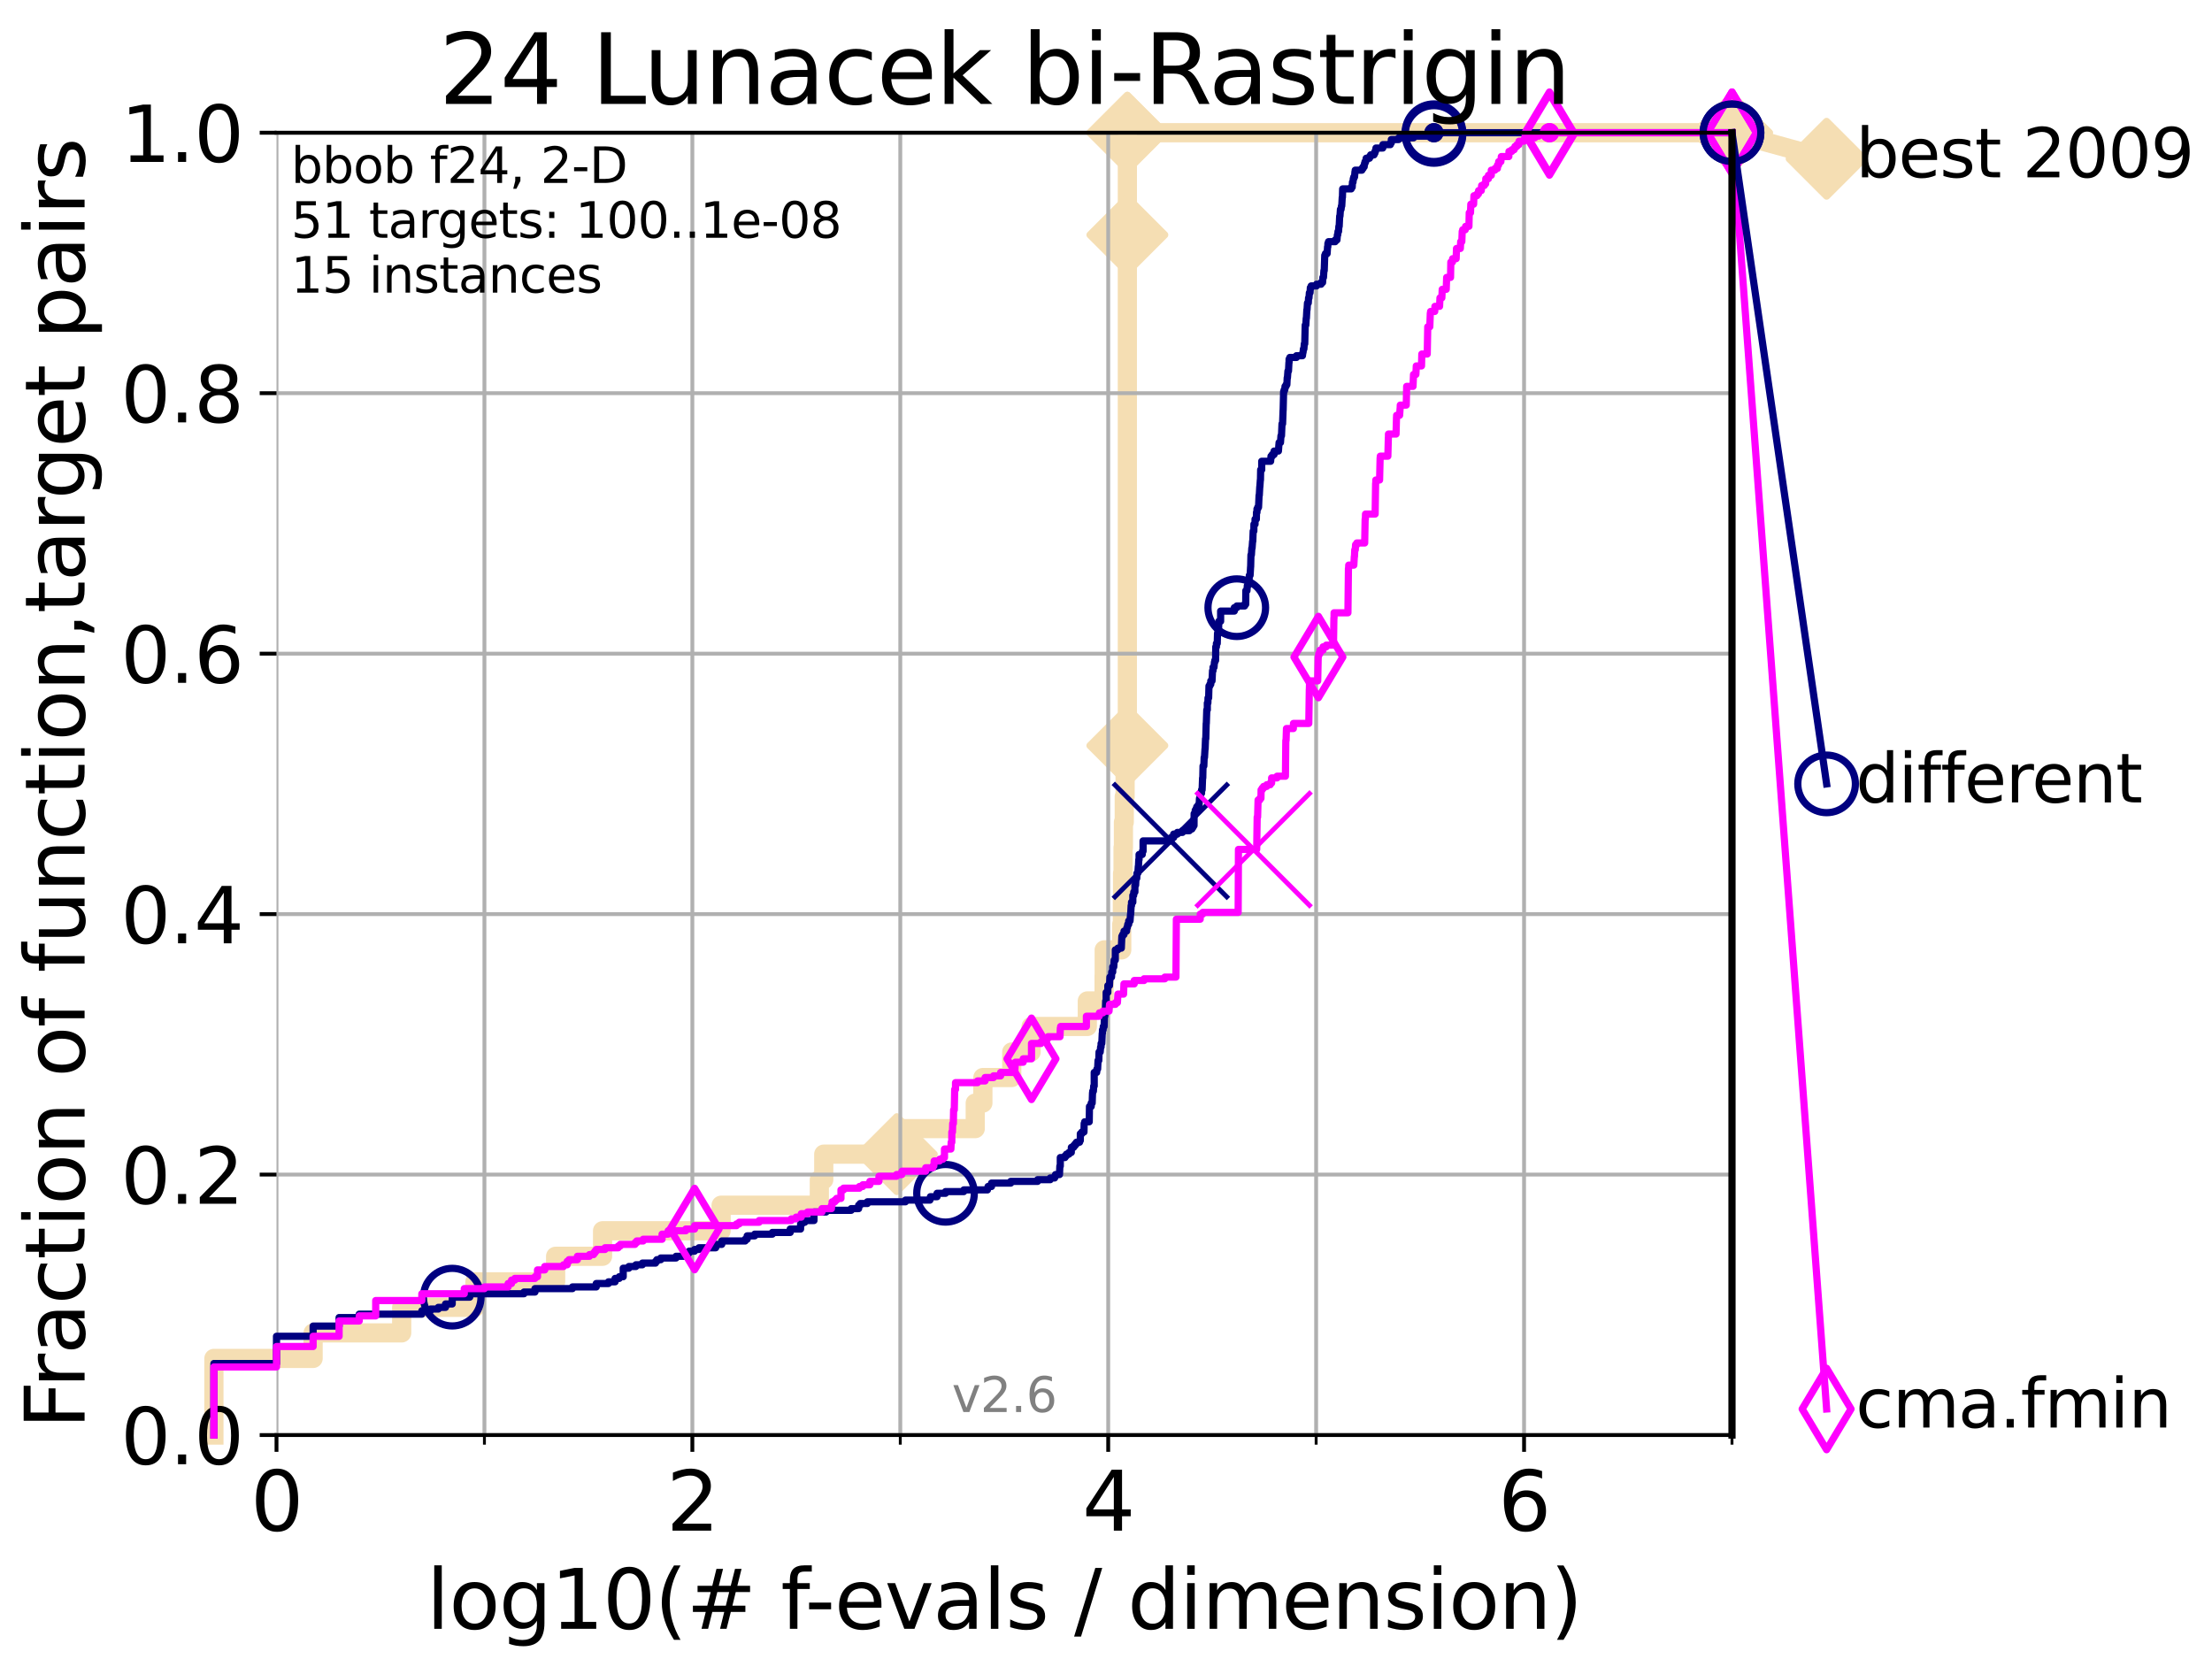 <?xml version="1.0" encoding="utf-8" standalone="no"?>
<!DOCTYPE svg PUBLIC "-//W3C//DTD SVG 1.1//EN"
  "http://www.w3.org/Graphics/SVG/1.1/DTD/svg11.dtd">
<svg height="345.6pt" version="1.1" viewBox="0 0 460.8 345.6" width="460.8pt" xmlns="http://www.w3.org/2000/svg" xmlns:xlink="http://www.w3.org/1999/xlink">
 <defs>
  <style type="text/css">*{stroke-linecap:butt;stroke-linejoin:round;}</style>
 </defs>
 <g id="figure_1">
  <g id="patch_1">
   <path d="M 0 345.6 
L 460.8 345.6 
L 460.8 0 
L 0 0 
z
" style="fill:#ffffff;"/>
  </g>
  <g id="axes_1">
   <g id="patch_2">
    <path d="M 57.6 298.944 
L 360.806 298.944 
L 360.806 27.648 
L 57.6 27.648 
z
" style="fill:#ffffff;"/>
   </g>
   <g id="line2d_1">
    <path d="M 44.561 298.944 
L 44.561 282.985 
L 65.227 282.985 
L 65.227 277.666 
L 83.678 277.666 
L 83.678 272.346 
L 98.933 272.346 
L 98.933 267.027 
L 115.747 267.027 
L 115.747 261.707 
L 125.527 261.707 
L 125.527 256.388 
L 150.221 256.388 
L 150.221 251.068 
L 170.681 251.068 
L 170.681 245.749 
L 171.603 245.749 
L 171.603 240.429 
L 186.817 240.429 
L 186.817 235.11 
L 203.161 235.11 
L 203.161 229.79 
L 204.752 229.79 
L 204.752 224.471 
L 210.765 224.471 
L 210.765 219.151 
L 214.798 219.151 
L 214.798 213.832 
L 226.51 213.832 
L 226.51 208.512 
L 230.006 208.512 
L 230.006 203.192 
L 230.025 203.192 
L 230.025 197.873 
L 233.678 197.873 
L 233.678 192.553 
L 233.813 192.553 
L 233.813 187.234 
L 233.853 187.234 
L 233.853 181.914 
L 233.95 181.914 
L 233.95 176.595 
L 234.032 176.595 
L 234.032 171.275 
L 234.203 171.275 
L 234.203 165.956 
L 234.379 165.956 
L 234.379 160.636 
L 234.433 160.636 
L 234.433 155.317 
L 234.845 155.317 
L 234.845 144.678 
L 234.846 144.678 
L 234.846 139.358 
L 234.847 139.358 
L 234.847 128.719 
L 234.847 128.719 
L 234.847 54.246 
L 234.848 54.246 
L 234.848 48.926 
L 234.849 48.926 
L 234.849 27.648 
L 360.806 27.648 
" style="fill:none;stroke:#f5deb3;stroke-linecap:square;stroke-width:4;"/>
   </g>
   <g id="line2d_2">
    <defs>
     <path d="M -0 7.778 
L 7.778 0 
L 0 -7.778 
L -7.778 -0 
z
" id="m5a12df2982" style="stroke:#f5deb3;stroke-linejoin:miter;stroke-width:1.5;"/>
    </defs>
    <g>
     <use style="fill:#f5deb3;stroke:#f5deb3;stroke-linejoin:miter;stroke-width:1.5;" x="186.817" xlink:href="#m5a12df2982" y="240.429"/>
     <use style="fill:#f5deb3;stroke:#f5deb3;stroke-linejoin:miter;stroke-width:1.5;" x="234.845" xlink:href="#m5a12df2982" y="155.317"/>
     <use style="fill:#f5deb3;stroke:#f5deb3;stroke-linejoin:miter;stroke-width:1.5;" x="234.848" xlink:href="#m5a12df2982" y="48.926"/>
     <use style="fill:#f5deb3;stroke:#f5deb3;stroke-linejoin:miter;stroke-width:1.5;" x="234.849" xlink:href="#m5a12df2982" y="27.648"/>
     <use style="fill:#f5deb3;stroke:#f5deb3;stroke-linejoin:miter;stroke-width:1.5;" x="234.849" xlink:href="#m5a12df2982" y="27.648"/>
     <use style="fill:#f5deb3;stroke:#f5deb3;stroke-linejoin:miter;stroke-width:1.5;" x="360.806" xlink:href="#m5a12df2982" y="27.648"/>
    </g>
   </g>
   <g id="line2d_3">
    <path style="fill:none;stroke:#f5deb3;stroke-linecap:square;stroke-width:4;"/>
    <g/>
   </g>
   <g id="line2d_4">
    <path d="M 360.806 27.648 
L 380.515 33.074 
" style="fill:none;stroke:#f5deb3;stroke-linecap:square;stroke-width:4;"/>
    <g>
     <use style="fill:#f5deb3;stroke:#f5deb3;stroke-linejoin:miter;stroke-width:1.5;" x="360.806" xlink:href="#m5a12df2982" y="27.648"/>
     <use style="fill:#f5deb3;stroke:#f5deb3;stroke-linejoin:miter;stroke-width:1.5;" x="380.515" xlink:href="#m5a12df2982" y="33.074"/>
    </g>
   </g>
   <g id="matplotlib.axis_1">
    <g id="xtick_1">
     <g id="line2d_5">
      <path clip-path="url(#pc65edb8552)" d="M 57.6 298.944 
L 57.6 27.648 
" style="fill:none;stroke:#b0b0b0;stroke-linecap:square;stroke-width:0.8;"/>
     </g>
     <g id="line2d_6">
      <defs>
       <path d="M 0 0 
L 0 3.5 
" id="m434af746b1" style="stroke:#000000;stroke-width:0.8;"/>
      </defs>
      <g>
       <use style="stroke:#000000;stroke-width:0.8;" x="57.6" xlink:href="#m434af746b1" y="298.944"/>
      </g>
     </g>
     <g id="text_1">
      <!-- 0 -->
      <g transform="translate(52.192 318.861)scale(0.17 -0.17)">
       <defs>
        <path d="M 2034 4250 
Q 1547 4250 1301 3770 
Q 1056 3291 1056 2328 
Q 1056 1369 1301 889 
Q 1547 409 2034 409 
Q 2525 409 2770 889 
Q 3016 1369 3016 2328 
Q 3016 3291 2770 3770 
Q 2525 4250 2034 4250 
z
M 2034 4750 
Q 2819 4750 3233 4129 
Q 3647 3509 3647 2328 
Q 3647 1150 3233 529 
Q 2819 -91 2034 -91 
Q 1250 -91 836 529 
Q 422 1150 422 2328 
Q 422 3509 836 4129 
Q 1250 4750 2034 4750 
z
" id="DejaVuSans-30" transform="scale(0.016)"/>
       </defs>
       <use xlink:href="#DejaVuSans-30"/>
      </g>
     </g>
    </g>
    <g id="xtick_2">
     <g id="line2d_7">
      <path clip-path="url(#pc65edb8552)" d="M 144.23 298.944 
L 144.23 27.648 
" style="fill:none;stroke:#b0b0b0;stroke-linecap:square;stroke-width:0.8;"/>
     </g>
     <g id="line2d_8">
      <g>
       <use style="stroke:#000000;stroke-width:0.8;" x="144.23" xlink:href="#m434af746b1" y="298.944"/>
      </g>
     </g>
     <g id="text_2">
      <!-- 2 -->
      <g transform="translate(138.822 318.861)scale(0.17 -0.17)">
       <defs>
        <path d="M 1228 531 
L 3431 531 
L 3431 0 
L 469 0 
L 469 531 
Q 828 903 1448 1529 
Q 2069 2156 2228 2338 
Q 2531 2678 2651 2914 
Q 2772 3150 2772 3378 
Q 2772 3750 2511 3984 
Q 2250 4219 1831 4219 
Q 1534 4219 1204 4116 
Q 875 4013 500 3803 
L 500 4441 
Q 881 4594 1212 4672 
Q 1544 4750 1819 4750 
Q 2544 4750 2975 4387 
Q 3406 4025 3406 3419 
Q 3406 3131 3298 2873 
Q 3191 2616 2906 2266 
Q 2828 2175 2409 1742 
Q 1991 1309 1228 531 
z
" id="DejaVuSans-32" transform="scale(0.016)"/>
       </defs>
       <use xlink:href="#DejaVuSans-32"/>
      </g>
     </g>
    </g>
    <g id="xtick_3">
     <g id="line2d_9">
      <path clip-path="url(#pc65edb8552)" d="M 230.861 298.944 
L 230.861 27.648 
" style="fill:none;stroke:#b0b0b0;stroke-linecap:square;stroke-width:0.8;"/>
     </g>
     <g id="line2d_10">
      <g>
       <use style="stroke:#000000;stroke-width:0.8;" x="230.861" xlink:href="#m434af746b1" y="298.944"/>
      </g>
     </g>
     <g id="text_3">
      <!-- 4 -->
      <g transform="translate(225.453 318.861)scale(0.17 -0.17)">
       <defs>
        <path d="M 2419 4116 
L 825 1625 
L 2419 1625 
L 2419 4116 
z
M 2253 4666 
L 3047 4666 
L 3047 1625 
L 3713 1625 
L 3713 1100 
L 3047 1100 
L 3047 0 
L 2419 0 
L 2419 1100 
L 313 1100 
L 313 1709 
L 2253 4666 
z
" id="DejaVuSans-34" transform="scale(0.016)"/>
       </defs>
       <use xlink:href="#DejaVuSans-34"/>
      </g>
     </g>
    </g>
    <g id="xtick_4">
     <g id="line2d_11">
      <path clip-path="url(#pc65edb8552)" d="M 317.491 298.944 
L 317.491 27.648 
" style="fill:none;stroke:#b0b0b0;stroke-linecap:square;stroke-width:0.8;"/>
     </g>
     <g id="line2d_12">
      <g>
       <use style="stroke:#000000;stroke-width:0.8;" x="317.491" xlink:href="#m434af746b1" y="298.944"/>
      </g>
     </g>
     <g id="text_4">
      <!-- 6 -->
      <g transform="translate(312.083 318.861)scale(0.17 -0.17)">
       <defs>
        <path d="M 2113 2584 
Q 1688 2584 1439 2293 
Q 1191 2003 1191 1497 
Q 1191 994 1439 701 
Q 1688 409 2113 409 
Q 2538 409 2786 701 
Q 3034 994 3034 1497 
Q 3034 2003 2786 2293 
Q 2538 2584 2113 2584 
z
M 3366 4563 
L 3366 3988 
Q 3128 4100 2886 4159 
Q 2644 4219 2406 4219 
Q 1781 4219 1451 3797 
Q 1122 3375 1075 2522 
Q 1259 2794 1537 2939 
Q 1816 3084 2150 3084 
Q 2853 3084 3261 2657 
Q 3669 2231 3669 1497 
Q 3669 778 3244 343 
Q 2819 -91 2113 -91 
Q 1303 -91 875 529 
Q 447 1150 447 2328 
Q 447 3434 972 4092 
Q 1497 4750 2381 4750 
Q 2619 4750 2861 4703 
Q 3103 4656 3366 4563 
z
" id="DejaVuSans-36" transform="scale(0.016)"/>
       </defs>
       <use xlink:href="#DejaVuSans-36"/>
      </g>
     </g>
    </g>
    <g id="xtick_5">
     <g id="line2d_13">
      <path clip-path="url(#pc65edb8552)" d="M 100.915 298.944 
L 100.915 27.648 
" style="fill:none;stroke:#b0b0b0;stroke-linecap:square;stroke-width:0.8;"/>
     </g>
     <g id="line2d_14">
      <defs>
       <path d="M 0 0 
L 0 2 
" id="mb710369dbf" style="stroke:#000000;stroke-width:0.6;"/>
      </defs>
      <g>
       <use style="stroke:#000000;stroke-width:0.6;" x="100.915" xlink:href="#mb710369dbf" y="298.944"/>
      </g>
     </g>
    </g>
    <g id="xtick_6">
     <g id="line2d_15">
      <path clip-path="url(#pc65edb8552)" d="M 187.546 298.944 
L 187.546 27.648 
" style="fill:none;stroke:#b0b0b0;stroke-linecap:square;stroke-width:0.8;"/>
     </g>
     <g id="line2d_16">
      <g>
       <use style="stroke:#000000;stroke-width:0.6;" x="187.546" xlink:href="#mb710369dbf" y="298.944"/>
      </g>
     </g>
    </g>
    <g id="xtick_7">
     <g id="line2d_17">
      <path clip-path="url(#pc65edb8552)" d="M 274.176 298.944 
L 274.176 27.648 
" style="fill:none;stroke:#b0b0b0;stroke-linecap:square;stroke-width:0.8;"/>
     </g>
     <g id="line2d_18">
      <g>
       <use style="stroke:#000000;stroke-width:0.6;" x="274.176" xlink:href="#mb710369dbf" y="298.944"/>
      </g>
     </g>
    </g>
    <g id="xtick_8">
     <g id="line2d_19">
      <path clip-path="url(#pc65edb8552)" d="M 360.806 298.944 
L 360.806 27.648 
" style="fill:none;stroke:#b0b0b0;stroke-linecap:square;stroke-width:0.8;"/>
     </g>
     <g id="line2d_20">
      <g>
       <use style="stroke:#000000;stroke-width:0.6;" x="360.806" xlink:href="#mb710369dbf" y="298.944"/>
      </g>
     </g>
    </g>
    <g id="text_5">
     <!-- log10(# f-evals / dimension) -->
     <g transform="translate(88.823 339.314)scale(0.17 -0.17)">
      <defs>
       <path d="M 603 4863 
L 1178 4863 
L 1178 0 
L 603 0 
L 603 4863 
z
" id="DejaVuSans-6c" transform="scale(0.016)"/>
       <path d="M 1959 3097 
Q 1497 3097 1228 2736 
Q 959 2375 959 1747 
Q 959 1119 1226 758 
Q 1494 397 1959 397 
Q 2419 397 2687 759 
Q 2956 1122 2956 1747 
Q 2956 2369 2687 2733 
Q 2419 3097 1959 3097 
z
M 1959 3584 
Q 2709 3584 3137 3096 
Q 3566 2609 3566 1747 
Q 3566 888 3137 398 
Q 2709 -91 1959 -91 
Q 1206 -91 779 398 
Q 353 888 353 1747 
Q 353 2609 779 3096 
Q 1206 3584 1959 3584 
z
" id="DejaVuSans-6f" transform="scale(0.016)"/>
       <path d="M 2906 1791 
Q 2906 2416 2648 2759 
Q 2391 3103 1925 3103 
Q 1463 3103 1205 2759 
Q 947 2416 947 1791 
Q 947 1169 1205 825 
Q 1463 481 1925 481 
Q 2391 481 2648 825 
Q 2906 1169 2906 1791 
z
M 3481 434 
Q 3481 -459 3084 -895 
Q 2688 -1331 1869 -1331 
Q 1566 -1331 1297 -1286 
Q 1028 -1241 775 -1147 
L 775 -588 
Q 1028 -725 1275 -790 
Q 1522 -856 1778 -856 
Q 2344 -856 2625 -561 
Q 2906 -266 2906 331 
L 2906 616 
Q 2728 306 2450 153 
Q 2172 0 1784 0 
Q 1141 0 747 490 
Q 353 981 353 1791 
Q 353 2603 747 3093 
Q 1141 3584 1784 3584 
Q 2172 3584 2450 3431 
Q 2728 3278 2906 2969 
L 2906 3500 
L 3481 3500 
L 3481 434 
z
" id="DejaVuSans-67" transform="scale(0.016)"/>
       <path d="M 794 531 
L 1825 531 
L 1825 4091 
L 703 3866 
L 703 4441 
L 1819 4666 
L 2450 4666 
L 2450 531 
L 3481 531 
L 3481 0 
L 794 0 
L 794 531 
z
" id="DejaVuSans-31" transform="scale(0.016)"/>
       <path d="M 1984 4856 
Q 1566 4138 1362 3434 
Q 1159 2731 1159 2009 
Q 1159 1288 1364 580 
Q 1569 -128 1984 -844 
L 1484 -844 
Q 1016 -109 783 600 
Q 550 1309 550 2009 
Q 550 2706 781 3412 
Q 1013 4119 1484 4856 
L 1984 4856 
z
" id="DejaVuSans-28" transform="scale(0.016)"/>
       <path d="M 3272 2816 
L 2363 2816 
L 2100 1772 
L 3016 1772 
L 3272 2816 
z
M 2803 4594 
L 2478 3297 
L 3391 3297 
L 3719 4594 
L 4219 4594 
L 3897 3297 
L 4872 3297 
L 4872 2816 
L 3775 2816 
L 3519 1772 
L 4513 1772 
L 4513 1294 
L 3397 1294 
L 3072 0 
L 2572 0 
L 2894 1294 
L 1978 1294 
L 1656 0 
L 1153 0 
L 1478 1294 
L 494 1294 
L 494 1772 
L 1594 1772 
L 1856 2816 
L 850 2816 
L 850 3297 
L 1978 3297 
L 2297 4594 
L 2803 4594 
z
" id="DejaVuSans-23" transform="scale(0.016)"/>
       <path id="DejaVuSans-20" transform="scale(0.016)"/>
       <path d="M 2375 4863 
L 2375 4384 
L 1825 4384 
Q 1516 4384 1395 4259 
Q 1275 4134 1275 3809 
L 1275 3500 
L 2222 3500 
L 2222 3053 
L 1275 3053 
L 1275 0 
L 697 0 
L 697 3053 
L 147 3053 
L 147 3500 
L 697 3500 
L 697 3744 
Q 697 4328 969 4595 
Q 1241 4863 1831 4863 
L 2375 4863 
z
" id="DejaVuSans-66" transform="scale(0.016)"/>
       <path d="M 313 2009 
L 1997 2009 
L 1997 1497 
L 313 1497 
L 313 2009 
z
" id="DejaVuSans-2d" transform="scale(0.016)"/>
       <path d="M 3597 1894 
L 3597 1613 
L 953 1613 
Q 991 1019 1311 708 
Q 1631 397 2203 397 
Q 2534 397 2845 478 
Q 3156 559 3463 722 
L 3463 178 
Q 3153 47 2828 -22 
Q 2503 -91 2169 -91 
Q 1331 -91 842 396 
Q 353 884 353 1716 
Q 353 2575 817 3079 
Q 1281 3584 2069 3584 
Q 2775 3584 3186 3129 
Q 3597 2675 3597 1894 
z
M 3022 2063 
Q 3016 2534 2758 2815 
Q 2500 3097 2075 3097 
Q 1594 3097 1305 2825 
Q 1016 2553 972 2059 
L 3022 2063 
z
" id="DejaVuSans-65" transform="scale(0.016)"/>
       <path d="M 191 3500 
L 800 3500 
L 1894 563 
L 2988 3500 
L 3597 3500 
L 2284 0 
L 1503 0 
L 191 3500 
z
" id="DejaVuSans-76" transform="scale(0.016)"/>
       <path d="M 2194 1759 
Q 1497 1759 1228 1600 
Q 959 1441 959 1056 
Q 959 750 1161 570 
Q 1363 391 1709 391 
Q 2188 391 2477 730 
Q 2766 1069 2766 1631 
L 2766 1759 
L 2194 1759 
z
M 3341 1997 
L 3341 0 
L 2766 0 
L 2766 531 
Q 2569 213 2275 61 
Q 1981 -91 1556 -91 
Q 1019 -91 701 211 
Q 384 513 384 1019 
Q 384 1609 779 1909 
Q 1175 2209 1959 2209 
L 2766 2209 
L 2766 2266 
Q 2766 2663 2505 2880 
Q 2244 3097 1772 3097 
Q 1472 3097 1187 3025 
Q 903 2953 641 2809 
L 641 3341 
Q 956 3463 1253 3523 
Q 1550 3584 1831 3584 
Q 2591 3584 2966 3190 
Q 3341 2797 3341 1997 
z
" id="DejaVuSans-61" transform="scale(0.016)"/>
       <path d="M 2834 3397 
L 2834 2853 
Q 2591 2978 2328 3040 
Q 2066 3103 1784 3103 
Q 1356 3103 1142 2972 
Q 928 2841 928 2578 
Q 928 2378 1081 2264 
Q 1234 2150 1697 2047 
L 1894 2003 
Q 2506 1872 2764 1633 
Q 3022 1394 3022 966 
Q 3022 478 2636 193 
Q 2250 -91 1575 -91 
Q 1294 -91 989 -36 
Q 684 19 347 128 
L 347 722 
Q 666 556 975 473 
Q 1284 391 1588 391 
Q 1994 391 2212 530 
Q 2431 669 2431 922 
Q 2431 1156 2273 1281 
Q 2116 1406 1581 1522 
L 1381 1569 
Q 847 1681 609 1914 
Q 372 2147 372 2553 
Q 372 3047 722 3315 
Q 1072 3584 1716 3584 
Q 2034 3584 2315 3537 
Q 2597 3491 2834 3397 
z
" id="DejaVuSans-73" transform="scale(0.016)"/>
       <path d="M 1625 4666 
L 2156 4666 
L 531 -594 
L 0 -594 
L 1625 4666 
z
" id="DejaVuSans-2f" transform="scale(0.016)"/>
       <path d="M 2906 2969 
L 2906 4863 
L 3481 4863 
L 3481 0 
L 2906 0 
L 2906 525 
Q 2725 213 2448 61 
Q 2172 -91 1784 -91 
Q 1150 -91 751 415 
Q 353 922 353 1747 
Q 353 2572 751 3078 
Q 1150 3584 1784 3584 
Q 2172 3584 2448 3432 
Q 2725 3281 2906 2969 
z
M 947 1747 
Q 947 1113 1208 752 
Q 1469 391 1925 391 
Q 2381 391 2643 752 
Q 2906 1113 2906 1747 
Q 2906 2381 2643 2742 
Q 2381 3103 1925 3103 
Q 1469 3103 1208 2742 
Q 947 2381 947 1747 
z
" id="DejaVuSans-64" transform="scale(0.016)"/>
       <path d="M 603 3500 
L 1178 3500 
L 1178 0 
L 603 0 
L 603 3500 
z
M 603 4863 
L 1178 4863 
L 1178 4134 
L 603 4134 
L 603 4863 
z
" id="DejaVuSans-69" transform="scale(0.016)"/>
       <path d="M 3328 2828 
Q 3544 3216 3844 3400 
Q 4144 3584 4550 3584 
Q 5097 3584 5394 3201 
Q 5691 2819 5691 2113 
L 5691 0 
L 5113 0 
L 5113 2094 
Q 5113 2597 4934 2840 
Q 4756 3084 4391 3084 
Q 3944 3084 3684 2787 
Q 3425 2491 3425 1978 
L 3425 0 
L 2847 0 
L 2847 2094 
Q 2847 2600 2669 2842 
Q 2491 3084 2119 3084 
Q 1678 3084 1418 2786 
Q 1159 2488 1159 1978 
L 1159 0 
L 581 0 
L 581 3500 
L 1159 3500 
L 1159 2956 
Q 1356 3278 1631 3431 
Q 1906 3584 2284 3584 
Q 2666 3584 2933 3390 
Q 3200 3197 3328 2828 
z
" id="DejaVuSans-6d" transform="scale(0.016)"/>
       <path d="M 3513 2113 
L 3513 0 
L 2938 0 
L 2938 2094 
Q 2938 2591 2744 2837 
Q 2550 3084 2163 3084 
Q 1697 3084 1428 2787 
Q 1159 2491 1159 1978 
L 1159 0 
L 581 0 
L 581 3500 
L 1159 3500 
L 1159 2956 
Q 1366 3272 1645 3428 
Q 1925 3584 2291 3584 
Q 2894 3584 3203 3211 
Q 3513 2838 3513 2113 
z
" id="DejaVuSans-6e" transform="scale(0.016)"/>
       <path d="M 513 4856 
L 1013 4856 
Q 1481 4119 1714 3412 
Q 1947 2706 1947 2009 
Q 1947 1309 1714 600 
Q 1481 -109 1013 -844 
L 513 -844 
Q 928 -128 1133 580 
Q 1338 1288 1338 2009 
Q 1338 2731 1133 3434 
Q 928 4138 513 4856 
z
" id="DejaVuSans-29" transform="scale(0.016)"/>
      </defs>
      <use xlink:href="#DejaVuSans-6c"/>
      <use x="27.783" xlink:href="#DejaVuSans-6f"/>
      <use x="88.965" xlink:href="#DejaVuSans-67"/>
      <use x="152.441" xlink:href="#DejaVuSans-31"/>
      <use x="216.064" xlink:href="#DejaVuSans-30"/>
      <use x="279.688" xlink:href="#DejaVuSans-28"/>
      <use x="318.701" xlink:href="#DejaVuSans-23"/>
      <use x="402.49" xlink:href="#DejaVuSans-20"/>
      <use x="434.277" xlink:href="#DejaVuSans-66"/>
      <use x="463.982" xlink:href="#DejaVuSans-2d"/>
      <use x="500.066" xlink:href="#DejaVuSans-65"/>
      <use x="561.59" xlink:href="#DejaVuSans-76"/>
      <use x="620.77" xlink:href="#DejaVuSans-61"/>
      <use x="682.049" xlink:href="#DejaVuSans-6c"/>
      <use x="709.832" xlink:href="#DejaVuSans-73"/>
      <use x="761.932" xlink:href="#DejaVuSans-20"/>
      <use x="793.719" xlink:href="#DejaVuSans-2f"/>
      <use x="827.41" xlink:href="#DejaVuSans-20"/>
      <use x="859.197" xlink:href="#DejaVuSans-64"/>
      <use x="922.674" xlink:href="#DejaVuSans-69"/>
      <use x="950.457" xlink:href="#DejaVuSans-6d"/>
      <use x="1047.869" xlink:href="#DejaVuSans-65"/>
      <use x="1109.393" xlink:href="#DejaVuSans-6e"/>
      <use x="1172.771" xlink:href="#DejaVuSans-73"/>
      <use x="1224.871" xlink:href="#DejaVuSans-69"/>
      <use x="1252.654" xlink:href="#DejaVuSans-6f"/>
      <use x="1313.836" xlink:href="#DejaVuSans-6e"/>
      <use x="1377.215" xlink:href="#DejaVuSans-29"/>
     </g>
    </g>
   </g>
   <g id="matplotlib.axis_2">
    <g id="ytick_1">
     <g id="line2d_21">
      <path clip-path="url(#pc65edb8552)" d="M 57.6 298.944 
L 360.806 298.944 
" style="fill:none;stroke:#b0b0b0;stroke-linecap:square;stroke-width:0.8;"/>
     </g>
     <g id="line2d_22">
      <defs>
       <path d="M 0 0 
L -3.5 0 
" id="mfdedc908d0" style="stroke:#000000;stroke-width:0.8;"/>
      </defs>
      <g>
       <use style="stroke:#000000;stroke-width:0.8;" x="57.6" xlink:href="#mfdedc908d0" y="298.944"/>
      </g>
     </g>
     <g id="text_6">
      <!-- 0.0 -->
      <g transform="translate(25.155 305.023)scale(0.16 -0.16)">
       <defs>
        <path d="M 684 794 
L 1344 794 
L 1344 0 
L 684 0 
L 684 794 
z
" id="DejaVuSans-2e" transform="scale(0.016)"/>
       </defs>
       <use xlink:href="#DejaVuSans-30"/>
       <use x="63.623" xlink:href="#DejaVuSans-2e"/>
       <use x="95.41" xlink:href="#DejaVuSans-30"/>
      </g>
     </g>
    </g>
    <g id="ytick_2">
     <g id="line2d_23">
      <path clip-path="url(#pc65edb8552)" d="M 57.6 244.685 
L 360.806 244.685 
" style="fill:none;stroke:#b0b0b0;stroke-linecap:square;stroke-width:0.8;"/>
     </g>
     <g id="line2d_24">
      <g>
       <use style="stroke:#000000;stroke-width:0.8;" x="57.6" xlink:href="#mfdedc908d0" y="244.685"/>
      </g>
     </g>
     <g id="text_7">
      <!-- 0.2 -->
      <g transform="translate(25.155 250.764)scale(0.16 -0.16)">
       <use xlink:href="#DejaVuSans-30"/>
       <use x="63.623" xlink:href="#DejaVuSans-2e"/>
       <use x="95.41" xlink:href="#DejaVuSans-32"/>
      </g>
     </g>
    </g>
    <g id="ytick_3">
     <g id="line2d_25">
      <path clip-path="url(#pc65edb8552)" d="M 57.6 190.426 
L 360.806 190.426 
" style="fill:none;stroke:#b0b0b0;stroke-linecap:square;stroke-width:0.8;"/>
     </g>
     <g id="line2d_26">
      <g>
       <use style="stroke:#000000;stroke-width:0.8;" x="57.6" xlink:href="#mfdedc908d0" y="190.426"/>
      </g>
     </g>
     <g id="text_8">
      <!-- 0.4 -->
      <g transform="translate(25.155 196.504)scale(0.16 -0.16)">
       <use xlink:href="#DejaVuSans-30"/>
       <use x="63.623" xlink:href="#DejaVuSans-2e"/>
       <use x="95.41" xlink:href="#DejaVuSans-34"/>
      </g>
     </g>
    </g>
    <g id="ytick_4">
     <g id="line2d_27">
      <path clip-path="url(#pc65edb8552)" d="M 57.6 136.166 
L 360.806 136.166 
" style="fill:none;stroke:#b0b0b0;stroke-linecap:square;stroke-width:0.8;"/>
     </g>
     <g id="line2d_28">
      <g>
       <use style="stroke:#000000;stroke-width:0.8;" x="57.6" xlink:href="#mfdedc908d0" y="136.166"/>
      </g>
     </g>
     <g id="text_9">
      <!-- 0.6 -->
      <g transform="translate(25.155 142.245)scale(0.16 -0.16)">
       <use xlink:href="#DejaVuSans-30"/>
       <use x="63.623" xlink:href="#DejaVuSans-2e"/>
       <use x="95.41" xlink:href="#DejaVuSans-36"/>
      </g>
     </g>
    </g>
    <g id="ytick_5">
     <g id="line2d_29">
      <path clip-path="url(#pc65edb8552)" d="M 57.6 81.907 
L 360.806 81.907 
" style="fill:none;stroke:#b0b0b0;stroke-linecap:square;stroke-width:0.8;"/>
     </g>
     <g id="line2d_30">
      <g>
       <use style="stroke:#000000;stroke-width:0.8;" x="57.6" xlink:href="#mfdedc908d0" y="81.907"/>
      </g>
     </g>
     <g id="text_10">
      <!-- 0.8 -->
      <g transform="translate(25.155 87.986)scale(0.16 -0.16)">
       <defs>
        <path d="M 2034 2216 
Q 1584 2216 1326 1975 
Q 1069 1734 1069 1313 
Q 1069 891 1326 650 
Q 1584 409 2034 409 
Q 2484 409 2743 651 
Q 3003 894 3003 1313 
Q 3003 1734 2745 1975 
Q 2488 2216 2034 2216 
z
M 1403 2484 
Q 997 2584 770 2862 
Q 544 3141 544 3541 
Q 544 4100 942 4425 
Q 1341 4750 2034 4750 
Q 2731 4750 3128 4425 
Q 3525 4100 3525 3541 
Q 3525 3141 3298 2862 
Q 3072 2584 2669 2484 
Q 3125 2378 3379 2068 
Q 3634 1759 3634 1313 
Q 3634 634 3220 271 
Q 2806 -91 2034 -91 
Q 1263 -91 848 271 
Q 434 634 434 1313 
Q 434 1759 690 2068 
Q 947 2378 1403 2484 
z
M 1172 3481 
Q 1172 3119 1398 2916 
Q 1625 2713 2034 2713 
Q 2441 2713 2670 2916 
Q 2900 3119 2900 3481 
Q 2900 3844 2670 4047 
Q 2441 4250 2034 4250 
Q 1625 4250 1398 4047 
Q 1172 3844 1172 3481 
z
" id="DejaVuSans-38" transform="scale(0.016)"/>
       </defs>
       <use xlink:href="#DejaVuSans-30"/>
       <use x="63.623" xlink:href="#DejaVuSans-2e"/>
       <use x="95.41" xlink:href="#DejaVuSans-38"/>
      </g>
     </g>
    </g>
    <g id="ytick_6">
     <g id="line2d_31">
      <path clip-path="url(#pc65edb8552)" d="M 57.6 27.648 
L 360.806 27.648 
" style="fill:none;stroke:#b0b0b0;stroke-linecap:square;stroke-width:0.8;"/>
     </g>
     <g id="line2d_32">
      <g>
       <use style="stroke:#000000;stroke-width:0.8;" x="57.6" xlink:href="#mfdedc908d0" y="27.648"/>
      </g>
     </g>
     <g id="text_11">
      <!-- 1.0 -->
      <g transform="translate(25.155 33.727)scale(0.16 -0.16)">
       <use xlink:href="#DejaVuSans-31"/>
       <use x="63.623" xlink:href="#DejaVuSans-2e"/>
       <use x="95.41" xlink:href="#DejaVuSans-30"/>
      </g>
     </g>
    </g>
    <g id="text_12">
     <!-- Fraction of function,target pairs -->
     <g transform="translate(17.62 297.681)rotate(-90)scale(0.17 -0.17)">
      <defs>
       <path d="M 628 4666 
L 3309 4666 
L 3309 4134 
L 1259 4134 
L 1259 2759 
L 3109 2759 
L 3109 2228 
L 1259 2228 
L 1259 0 
L 628 0 
L 628 4666 
z
" id="DejaVuSans-46" transform="scale(0.016)"/>
       <path d="M 2631 2963 
Q 2534 3019 2420 3045 
Q 2306 3072 2169 3072 
Q 1681 3072 1420 2755 
Q 1159 2438 1159 1844 
L 1159 0 
L 581 0 
L 581 3500 
L 1159 3500 
L 1159 2956 
Q 1341 3275 1631 3429 
Q 1922 3584 2338 3584 
Q 2397 3584 2469 3576 
Q 2541 3569 2628 3553 
L 2631 2963 
z
" id="DejaVuSans-72" transform="scale(0.016)"/>
       <path d="M 3122 3366 
L 3122 2828 
Q 2878 2963 2633 3030 
Q 2388 3097 2138 3097 
Q 1578 3097 1268 2742 
Q 959 2388 959 1747 
Q 959 1106 1268 751 
Q 1578 397 2138 397 
Q 2388 397 2633 464 
Q 2878 531 3122 666 
L 3122 134 
Q 2881 22 2623 -34 
Q 2366 -91 2075 -91 
Q 1284 -91 818 406 
Q 353 903 353 1747 
Q 353 2603 823 3093 
Q 1294 3584 2113 3584 
Q 2378 3584 2631 3529 
Q 2884 3475 3122 3366 
z
" id="DejaVuSans-63" transform="scale(0.016)"/>
       <path d="M 1172 4494 
L 1172 3500 
L 2356 3500 
L 2356 3053 
L 1172 3053 
L 1172 1153 
Q 1172 725 1289 603 
Q 1406 481 1766 481 
L 2356 481 
L 2356 0 
L 1766 0 
Q 1100 0 847 248 
Q 594 497 594 1153 
L 594 3053 
L 172 3053 
L 172 3500 
L 594 3500 
L 594 4494 
L 1172 4494 
z
" id="DejaVuSans-74" transform="scale(0.016)"/>
       <path d="M 544 1381 
L 544 3500 
L 1119 3500 
L 1119 1403 
Q 1119 906 1312 657 
Q 1506 409 1894 409 
Q 2359 409 2629 706 
Q 2900 1003 2900 1516 
L 2900 3500 
L 3475 3500 
L 3475 0 
L 2900 0 
L 2900 538 
Q 2691 219 2414 64 
Q 2138 -91 1772 -91 
Q 1169 -91 856 284 
Q 544 659 544 1381 
z
M 1991 3584 
L 1991 3584 
z
" id="DejaVuSans-75" transform="scale(0.016)"/>
       <path d="M 750 794 
L 1409 794 
L 1409 256 
L 897 -744 
L 494 -744 
L 750 256 
L 750 794 
z
" id="DejaVuSans-2c" transform="scale(0.016)"/>
       <path d="M 1159 525 
L 1159 -1331 
L 581 -1331 
L 581 3500 
L 1159 3500 
L 1159 2969 
Q 1341 3281 1617 3432 
Q 1894 3584 2278 3584 
Q 2916 3584 3314 3078 
Q 3713 2572 3713 1747 
Q 3713 922 3314 415 
Q 2916 -91 2278 -91 
Q 1894 -91 1617 61 
Q 1341 213 1159 525 
z
M 3116 1747 
Q 3116 2381 2855 2742 
Q 2594 3103 2138 3103 
Q 1681 3103 1420 2742 
Q 1159 2381 1159 1747 
Q 1159 1113 1420 752 
Q 1681 391 2138 391 
Q 2594 391 2855 752 
Q 3116 1113 3116 1747 
z
" id="DejaVuSans-70" transform="scale(0.016)"/>
      </defs>
      <use xlink:href="#DejaVuSans-46"/>
      <use x="50.27" xlink:href="#DejaVuSans-72"/>
      <use x="91.383" xlink:href="#DejaVuSans-61"/>
      <use x="152.662" xlink:href="#DejaVuSans-63"/>
      <use x="207.643" xlink:href="#DejaVuSans-74"/>
      <use x="246.852" xlink:href="#DejaVuSans-69"/>
      <use x="274.635" xlink:href="#DejaVuSans-6f"/>
      <use x="335.816" xlink:href="#DejaVuSans-6e"/>
      <use x="399.195" xlink:href="#DejaVuSans-20"/>
      <use x="430.982" xlink:href="#DejaVuSans-6f"/>
      <use x="492.164" xlink:href="#DejaVuSans-66"/>
      <use x="527.369" xlink:href="#DejaVuSans-20"/>
      <use x="559.156" xlink:href="#DejaVuSans-66"/>
      <use x="594.361" xlink:href="#DejaVuSans-75"/>
      <use x="657.74" xlink:href="#DejaVuSans-6e"/>
      <use x="721.119" xlink:href="#DejaVuSans-63"/>
      <use x="776.1" xlink:href="#DejaVuSans-74"/>
      <use x="815.309" xlink:href="#DejaVuSans-69"/>
      <use x="843.092" xlink:href="#DejaVuSans-6f"/>
      <use x="904.273" xlink:href="#DejaVuSans-6e"/>
      <use x="967.652" xlink:href="#DejaVuSans-2c"/>
      <use x="999.439" xlink:href="#DejaVuSans-74"/>
      <use x="1038.648" xlink:href="#DejaVuSans-61"/>
      <use x="1099.928" xlink:href="#DejaVuSans-72"/>
      <use x="1139.291" xlink:href="#DejaVuSans-67"/>
      <use x="1202.768" xlink:href="#DejaVuSans-65"/>
      <use x="1264.291" xlink:href="#DejaVuSans-74"/>
      <use x="1303.5" xlink:href="#DejaVuSans-20"/>
      <use x="1335.287" xlink:href="#DejaVuSans-70"/>
      <use x="1398.764" xlink:href="#DejaVuSans-61"/>
      <use x="1460.043" xlink:href="#DejaVuSans-69"/>
      <use x="1487.826" xlink:href="#DejaVuSans-72"/>
      <use x="1528.939" xlink:href="#DejaVuSans-73"/>
     </g>
    </g>
   </g>
   <g id="line2d_33">
    <defs>
     <path d="M 0 1.5 
C 0.398 1.5 0.779 1.342 1.061 1.061 
C 1.342 0.779 1.5 0.398 1.5 0 
C 1.5 -0.398 1.342 -0.779 1.061 -1.061 
C 0.779 -1.342 0.398 -1.5 0 -1.5 
C -0.398 -1.5 -0.779 -1.342 -1.061 -1.061 
C -1.342 -0.779 -1.5 -0.398 -1.5 0 
C -1.5 0.398 -1.342 0.779 -1.061 1.061 
C -0.779 1.342 -0.398 1.5 0 1.5 
z
" id="mc33ec866a8" style="stroke:#f5deb3;"/>
    </defs>
    <g>
     <use style="fill:#f5deb3;stroke:#f5deb3;" x="234.849" xlink:href="#mc33ec866a8" y="27.648"/>
     <use style="fill:#f5deb3;stroke:#f5deb3;" x="234.849" xlink:href="#mc33ec866a8" y="27.648"/>
    </g>
   </g>
   <g id="line2d_34">
    <defs>
     <path d="M 0 1.5 
C 0.398 1.5 0.779 1.342 1.061 1.061 
C 1.342 0.779 1.5 0.398 1.5 0 
C 1.5 -0.398 1.342 -0.779 1.061 -1.061 
C 0.779 -1.342 0.398 -1.5 0 -1.5 
C -0.398 -1.5 -0.779 -1.342 -1.061 -1.061 
C -1.342 -0.779 -1.5 -0.398 -1.5 0 
C -1.5 0.398 -1.342 0.779 -1.061 1.061 
C -0.779 1.342 -0.398 1.5 0 1.5 
z
" id="mc209dffd4f" style="stroke:#000080;"/>
    </defs>
    <g>
     <use style="fill:#000080;stroke:#000080;" x="298.716" xlink:href="#mc209dffd4f" y="27.648"/>
     <use style="fill:#000080;stroke:#000080;" x="298.716" xlink:href="#mc209dffd4f" y="27.648"/>
    </g>
   </g>
   <g id="line2d_35">
    <path d="M 44.561 298.944 
L 44.561 284.049 
L 57.6 284.049 
L 57.6 278.375 
L 65.227 278.375 
L 65.227 276.247 
L 70.639 276.247 
L 70.639 274.474 
L 74.837 274.474 
L 74.837 273.765 
L 87.876 273.765 
L 87.876 273.056 
L 89.669 273.056 
L 89.669 272.701 
L 91.306 272.701 
L 91.306 272.346 
L 92.812 272.346 
L 92.812 271.637 
L 94.206 271.637 
L 94.206 270.219 
L 97.858 270.219 
L 97.858 269.509 
L 109.159 269.509 
L 109.159 269.155 
L 111.442 269.155 
L 111.442 268.445 
L 119.248 268.445 
L 119.248 268.091 
L 124.211 268.091 
L 124.211 267.381 
L 126.757 267.381 
L 126.757 267.027 
L 128.134 267.027 
L 128.134 266.318 
L 128.999 266.318 
L 128.999 265.963 
L 129.826 265.963 
L 129.826 264.19 
L 131.002 264.19 
L 131.002 263.835 
L 132.464 263.835 
L 132.464 263.48 
L 133.82 263.48 
L 133.82 263.126 
L 136.556 263.126 
L 136.556 262.771 
L 136.837 262.771 
L 136.837 262.417 
L 137.655 262.417 
L 137.655 262.062 
L 140.838 262.062 
L 140.838 261.707 
L 143.166 261.707 
L 143.166 260.998 
L 143.56 260.998 
L 143.56 260.643 
L 144.695 260.643 
L 144.695 260.289 
L 145.591 260.289 
L 145.591 259.934 
L 149.093 259.934 
L 149.093 259.225 
L 150.357 259.225 
L 150.357 258.516 
L 155.235 258.516 
L 155.235 258.161 
L 155.65 258.161 
L 155.65 257.452 
L 157.222 257.452 
L 157.222 257.097 
L 160.894 257.097 
L 160.894 256.742 
L 164.613 256.742 
L 164.613 256.033 
L 166.775 256.033 
L 166.775 254.969 
L 167.057 254.969 
L 167.057 254.615 
L 167.662 254.615 
L 167.662 254.26 
L 169.565 254.26 
L 169.565 252.487 
L 172.08 252.487 
L 172.08 252.132 
L 177.315 252.132 
L 177.315 251.778 
L 178.869 251.778 
L 178.869 251.068 
L 179.194 251.068 
L 179.194 250.714 
L 180.688 250.714 
L 180.688 250.359 
L 188.615 250.359 
L 188.615 250.004 
L 193.72 250.004 
L 193.815 249.295 
L 195.204 249.295 
L 195.204 248.586 
L 196.972 248.586 
L 196.972 248.231 
L 200.777 248.231 
L 200.777 247.877 
L 205.704 247.877 
L 205.704 247.522 
L 205.825 247.522 
L 205.825 247.167 
L 206.551 247.167 
L 206.551 246.458 
L 210.558 246.458 
L 210.558 246.103 
L 216.149 246.103 
L 216.149 245.749 
L 218.784 245.749 
L 218.784 245.394 
L 219.698 245.394 
L 219.698 245.039 
L 219.878 245.039 
L 219.878 244.685 
L 220.712 244.685 
L 220.786 242.912 
L 220.879 242.912 
L 220.879 241.138 
L 221.855 241.138 
L 221.855 240.784 
L 222.159 240.784 
L 222.159 240.429 
L 222.683 240.429 
L 222.683 240.075 
L 223.171 240.075 
L 223.185 239.011 
L 223.657 239.011 
L 223.657 238.656 
L 223.953 238.656 
L 223.953 238.301 
L 224.246 238.301 
L 224.246 237.947 
L 224.895 237.947 
L 224.895 237.592 
L 225.052 237.592 
L 225.052 236.174 
L 225.37 236.174 
L 225.37 235.819 
L 225.813 235.819 
L 225.852 234.046 
L 225.96 234.046 
L 225.96 233.691 
L 226.905 233.691 
L 226.956 230.499 
L 227.316 230.499 
L 227.316 229.79 
L 227.519 229.79 
L 227.593 227.662 
L 227.631 227.662 
L 227.631 227.308 
L 227.774 227.308 
L 227.833 226.244 
L 227.944 226.244 
L 227.944 223.407 
L 228.453 223.407 
L 228.504 222.697 
L 228.655 222.697 
L 228.741 220.924 
L 228.899 220.924 
L 228.953 219.151 
L 229.191 219.151 
L 229.281 218.087 
L 229.375 218.087 
L 229.375 217.378 
L 229.523 217.378 
L 229.622 215.25 
L 229.66 215.25 
L 229.666 214.541 
L 229.8 214.541 
L 229.837 213.832 
L 230.007 213.832 
L 230.068 211.704 
L 230.145 211.704 
L 230.219 210.64 
L 230.267 210.64 
L 230.331 208.512 
L 230.432 208.512 
L 230.432 206.739 
L 230.784 206.739 
L 230.784 205.32 
L 231.129 205.32 
L 231.216 203.547 
L 231.549 203.547 
L 231.596 202.483 
L 231.797 202.483 
L 231.797 201.419 
L 232.016 201.419 
L 232.099 200.001 
L 232.336 200.001 
L 232.336 197.873 
L 232.865 197.873 
L 232.865 197.518 
L 233.594 197.518 
L 233.702 195.036 
L 233.871 195.036 
L 233.871 194.681 
L 234.153 194.681 
L 234.153 193.972 
L 234.691 193.972 
L 234.737 193.263 
L 234.835 193.263 
L 234.932 192.553 
L 235.127 192.553 
L 235.127 191.844 
L 235.405 191.844 
L 235.513 190.426 
L 235.542 190.426 
L 235.639 188.652 
L 235.714 188.652 
L 235.714 187.943 
L 235.987 187.943 
L 235.987 186.525 
L 236.168 186.525 
L 236.182 185.815 
L 236.42 185.815 
L 236.42 184.397 
L 236.568 184.397 
L 236.64 182.978 
L 236.804 182.978 
L 236.847 181.914 
L 237.028 181.914 
L 237.129 180.496 
L 237.163 180.496 
L 237.23 179.077 
L 237.288 179.077 
L 237.288 178.013 
L 237.951 178.013 
L 237.998 177.304 
L 238.125 177.304 
L 238.125 175.176 
L 243.953 175.176 
L 243.953 174.467 
L 244.493 174.467 
L 244.493 173.758 
L 245.271 173.758 
L 245.271 173.403 
L 246.329 173.403 
L 246.329 173.048 
L 247.782 173.048 
L 247.782 172.694 
L 248.302 172.694 
L 248.302 172.339 
L 248.535 172.339 
L 248.535 171.985 
L 248.736 171.985 
L 248.758 169.502 
L 248.984 169.502 
L 248.984 168.793 
L 249.183 168.793 
L 249.183 168.438 
L 249.303 168.438 
L 249.303 168.084 
L 249.577 168.084 
L 249.577 167.729 
L 249.79 167.729 
L 249.876 166.31 
L 250.008 166.31 
L 250.008 165.246 
L 250.306 165.246 
L 250.306 164.537 
L 250.425 164.537 
L 250.518 162.055 
L 250.56 162.055 
L 250.611 159.572 
L 250.781 159.572 
L 250.847 157.799 
L 250.919 157.799 
L 251.022 156.026 
L 251.051 156.026 
L 251.13 153.898 
L 251.187 153.898 
L 251.273 150.706 
L 251.298 150.706 
L 251.392 147.869 
L 251.508 147.869 
L 251.508 146.451 
L 251.623 146.451 
L 251.653 145.387 
L 251.782 145.387 
L 251.851 142.904 
L 252.038 142.904 
L 252.038 142.55 
L 252.226 142.55 
L 252.226 141.841 
L 252.489 141.841 
L 252.591 139.713 
L 252.696 139.713 
L 252.696 139.003 
L 252.899 139.003 
L 252.991 137.94 
L 253.065 137.94 
L 253.065 137.585 
L 253.226 137.585 
L 253.264 134.748 
L 253.401 134.748 
L 253.401 134.039 
L 253.574 134.039 
L 253.634 131.911 
L 253.729 131.911 
L 253.747 130.847 
L 253.862 130.847 
L 253.904 129.428 
L 254.278 129.428 
L 254.278 127.301 
L 257.128 127.301 
L 257.128 126.591 
L 257.642 126.591 
L 257.642 126.237 
L 259.273 126.237 
L 259.273 125.882 
L 259.507 125.882 
L 259.528 123.045 
L 259.769 123.045 
L 259.84 121.981 
L 259.995 121.981 
L 259.995 121.626 
L 260.167 121.626 
L 260.261 119.853 
L 260.417 119.853 
L 260.522 118.08 
L 260.535 118.08 
L 260.596 115.598 
L 260.687 115.598 
L 260.778 114.179 
L 260.83 114.179 
L 260.937 112.76 
L 260.977 112.76 
L 261.059 110.633 
L 261.198 110.633 
L 261.216 109.214 
L 261.449 109.214 
L 261.449 108.15 
L 261.723 108.15 
L 261.748 106.732 
L 261.85 106.732 
L 261.85 106.022 
L 262.009 106.022 
L 262.009 105.668 
L 262.178 105.668 
L 262.287 103.185 
L 262.335 103.185 
L 262.432 101.412 
L 262.451 101.412 
L 262.55 99.994 
L 262.576 99.994 
L 262.617 97.866 
L 262.838 97.866 
L 262.838 96.093 
L 264.696 96.093 
L 264.773 95.029 
L 265.041 95.029 
L 265.041 94.674 
L 265.418 94.674 
L 265.418 93.965 
L 266.32 93.965 
L 266.424 92.546 
L 266.452 92.546 
L 266.452 92.192 
L 266.747 92.192 
L 266.848 90.773 
L 266.958 90.773 
L 267.063 88.291 
L 267.183 88.291 
L 267.289 85.454 
L 267.302 85.454 
L 267.4 81.553 
L 267.513 81.553 
L 267.513 81.198 
L 267.655 81.198 
L 267.692 80.489 
L 267.907 80.489 
L 267.907 80.134 
L 268.079 80.134 
L 268.146 78.715 
L 268.195 78.715 
L 268.298 77.297 
L 268.417 77.297 
L 268.508 75.524 
L 268.538 75.524 
L 268.538 74.814 
L 268.7 74.814 
L 268.7 74.46 
L 270.078 74.46 
L 270.078 74.105 
L 271.322 74.105 
L 271.412 73.396 
L 271.451 73.396 
L 271.526 72.687 
L 271.626 72.687 
L 271.708 71.623 
L 271.802 71.623 
L 271.9 67.722 
L 272.024 67.722 
L 272.109 66.303 
L 272.144 66.303 
L 272.242 64.53 
L 272.28 64.53 
L 272.372 63.112 
L 272.54 63.112 
L 272.598 62.048 
L 272.688 62.048 
L 272.765 60.984 
L 272.907 60.984 
L 272.969 59.92 
L 273.143 59.92 
L 273.143 59.565 
L 274.258 59.565 
L 274.258 59.211 
L 275.206 59.211 
L 275.206 58.856 
L 275.518 58.856 
L 275.574 57.792 
L 275.703 57.792 
L 275.794 56.373 
L 275.86 56.373 
L 275.971 53.182 
L 276.116 53.182 
L 276.116 52.827 
L 276.463 52.827 
L 276.556 51.409 
L 276.607 51.409 
L 276.629 50.699 
L 276.75 50.699 
L 276.75 50.345 
L 278.14 50.345 
L 278.14 49.99 
L 278.511 49.99 
L 278.603 48.926 
L 278.67 48.926 
L 278.732 48.217 
L 278.844 48.217 
L 278.911 47.153 
L 278.976 47.153 
L 279.08 45.025 
L 279.141 45.025 
L 279.238 43.607 
L 279.37 43.607 
L 279.448 42.897 
L 279.511 42.897 
L 279.611 41.124 
L 279.65 41.124 
L 279.7 39.351 
L 281.476 39.351 
L 281.476 38.996 
L 281.688 38.996 
L 281.746 37.932 
L 281.862 37.932 
L 281.914 37.223 
L 282.015 37.223 
L 282.015 36.869 
L 282.178 36.869 
L 282.258 35.805 
L 282.316 35.805 
L 282.316 35.45 
L 283.706 35.45 
L 283.706 35.095 
L 283.956 35.095 
L 283.956 34.741 
L 284.183 34.741 
L 284.257 34.031 
L 284.358 34.031 
L 284.358 33.677 
L 284.51 33.677 
L 284.599 32.968 
L 285.283 32.968 
L 285.283 32.613 
L 285.527 32.613 
L 285.527 32.258 
L 286.237 32.258 
L 286.237 31.904 
L 286.42 31.904 
L 286.42 31.549 
L 286.535 31.549 
L 286.639 30.84 
L 288.055 30.84 
L 288.08 30.13 
L 289.635 30.13 
L 289.635 29.776 
L 289.831 29.776 
L 289.835 29.067 
L 291.37 29.067 
L 291.37 28.712 
L 294.473 28.712 
L 294.473 28.357 
L 297.941 28.357 
L 297.941 28.003 
L 298.716 28.003 
L 298.716 27.648 
L 360.806 27.648 
L 360.806 27.648 
" style="fill:none;stroke:#000080;stroke-linecap:square;stroke-width:1.5;"/>
   </g>
   <g id="line2d_36">
    <defs>
     <path d="M 0 6 
C 1.591 6 3.117 5.368 4.243 4.243 
C 5.368 3.117 6 1.591 6 0 
C 6 -1.591 5.368 -3.117 4.243 -4.243 
C 3.117 -5.368 1.591 -6 0 -6 
C -1.591 -6 -3.117 -5.368 -4.243 -4.243 
C -5.368 -3.117 -6 -1.591 -6 0 
C -6 1.591 -5.368 3.117 -4.243 4.243 
C -3.117 5.368 -1.591 6 0 6 
z
" id="m400a46676e" style="stroke:#000080;stroke-width:1.5;"/>
    </defs>
    <g>
     <use style="fill-opacity:0;stroke:#000080;stroke-width:1.5;" x="94.206" xlink:href="#m400a46676e" y="270.219"/>
     <use style="fill-opacity:0;stroke:#000080;stroke-width:1.5;" x="196.972" xlink:href="#m400a46676e" y="248.586"/>
     <use style="fill-opacity:0;stroke:#000080;stroke-width:1.5;" x="257.642" xlink:href="#m400a46676e" y="126.591"/>
     <use style="fill-opacity:0;stroke:#000080;stroke-width:1.5;" x="298.716" xlink:href="#m400a46676e" y="28.003"/>
     <use style="fill-opacity:0;stroke:#000080;stroke-width:1.5;" x="298.716" xlink:href="#m400a46676e" y="27.648"/>
     <use style="fill-opacity:0;stroke:#000080;stroke-width:1.5;" x="360.806" xlink:href="#m400a46676e" y="27.648"/>
    </g>
   </g>
   <g id="line2d_37">
    <path style="fill:none;stroke:#000080;stroke-linecap:square;stroke-width:1.5;"/>
    <g/>
   </g>
   <g id="line2d_38">
    <path clip-path="url(#pc65edb8552)" d="M 243.909 175.176 
" style="fill:none;stroke:#000080;stroke-linecap:square;stroke-width:1.5;"/>
    <defs>
     <path d="M -12 12 
L 12 -12 
M -12 -12 
L 12 12 
" id="mb55943173a" style="stroke:#000080;"/>
    </defs>
    <g clip-path="url(#pc65edb8552)">
     <use style="fill:#000080;stroke:#000080;" x="243.909" xlink:href="#mb55943173a" y="175.176"/>
    </g>
   </g>
   <g id="line2d_39">
    <defs>
     <path d="M 0 1.5 
C 0.398 1.5 0.779 1.342 1.061 1.061 
C 1.342 0.779 1.5 0.398 1.5 0 
C 1.5 -0.398 1.342 -0.779 1.061 -1.061 
C 0.779 -1.342 0.398 -1.5 0 -1.5 
C -0.398 -1.5 -0.779 -1.342 -1.061 -1.061 
C -1.342 -0.779 -1.5 -0.398 -1.5 0 
C -1.5 0.398 -1.342 0.779 -1.061 1.061 
C -0.779 1.342 -0.398 1.5 0 1.5 
z
" id="mfa0f87784a" style="stroke:#ff00ff;"/>
    </defs>
    <g>
     <use style="fill:#ff00ff;stroke:#ff00ff;" x="322.781" xlink:href="#mfa0f87784a" y="27.648"/>
     <use style="fill:#ff00ff;stroke:#ff00ff;" x="322.781" xlink:href="#mfa0f87784a" y="27.648"/>
    </g>
   </g>
   <g id="line2d_40">
    <path d="M 44.561 298.944 
L 44.561 284.759 
L 57.6 284.759 
L 57.6 280.503 
L 65.227 280.503 
L 65.227 278.375 
L 70.639 278.375 
L 70.639 275.183 
L 74.837 275.183 
L 74.837 274.12 
L 78.267 274.12 
L 78.267 270.928 
L 87.876 270.928 
L 87.876 269.509 
L 96.718 269.509 
L 96.718 268.445 
L 100.915 268.445 
L 100.915 268.091 
L 105.851 268.091 
L 105.851 267.381 
L 106.561 267.381 
L 106.561 266.672 
L 107.245 266.672 
L 107.245 266.318 
L 111.442 266.318 
L 111.442 265.963 
L 111.972 265.963 
L 111.972 264.544 
L 113.478 264.544 
L 113.478 263.835 
L 117.384 263.835 
L 117.384 263.48 
L 118.152 263.48 
L 118.152 262.771 
L 118.525 262.771 
L 118.525 262.417 
L 120.284 262.417 
L 120.284 261.707 
L 122.796 261.707 
L 122.796 261.353 
L 123.658 261.353 
L 123.658 260.998 
L 123.936 260.998 
L 123.936 260.643 
L 124.211 260.643 
L 124.211 260.289 
L 126.029 260.289 
L 126.029 259.934 
L 128.786 259.934 
L 128.786 259.579 
L 129.209 259.579 
L 129.209 259.225 
L 132.287 259.225 
L 132.287 258.87 
L 132.639 258.87 
L 132.639 258.516 
L 133.983 258.516 
L 133.983 258.161 
L 137.92 258.161 
L 137.92 257.097 
L 139.191 257.097 
L 139.191 256.388 
L 142.865 256.388 
L 142.865 256.033 
L 144.695 256.033 
L 144.695 255.324 
L 153.421 255.324 
L 153.421 254.969 
L 153.99 254.969 
L 153.99 254.615 
L 158.143 254.615 
L 158.143 254.26 
L 164.834 254.26 
L 164.834 253.905 
L 165.845 253.905 
L 165.845 253.551 
L 166.917 253.551 
L 166.917 252.841 
L 168.222 252.841 
L 168.222 252.487 
L 171.227 252.487 
L 171.227 251.778 
L 173.202 251.778 
L 173.202 251.068 
L 173.342 251.068 
L 173.342 250.359 
L 173.914 250.359 
L 173.914 250.004 
L 174.279 250.004 
L 174.279 249.65 
L 175.19 249.65 
L 175.19 247.877 
L 175.726 247.877 
L 175.726 247.522 
L 179.032 247.522 
L 179.032 247.167 
L 179.729 247.167 
L 179.729 246.813 
L 181.209 246.813 
L 181.209 246.103 
L 183.099 246.103 
L 183.099 245.039 
L 186.758 245.039 
L 186.758 244.685 
L 187.863 244.685 
L 187.909 243.976 
L 192.839 243.976 
L 192.839 243.266 
L 194.313 243.266 
L 194.313 242.912 
L 194.529 242.912 
L 194.607 241.848 
L 195.723 241.848 
L 195.723 241.493 
L 196.405 241.493 
L 196.405 241.138 
L 196.754 241.138 
L 196.754 239.365 
L 198.089 239.365 
L 198.148 237.947 
L 198.276 237.947 
L 198.281 235.819 
L 198.414 235.819 
L 198.466 234.046 
L 198.598 234.046 
L 198.655 231.209 
L 198.795 231.209 
L 198.878 226.953 
L 199.052 226.953 
L 199.052 225.534 
L 203.638 225.534 
L 203.638 225.18 
L 205.21 225.18 
L 205.21 224.471 
L 206.968 224.471 
L 206.968 224.116 
L 208.452 224.116 
L 208.452 223.407 
L 211.392 223.407 
L 211.492 221.634 
L 211.511 221.634 
L 211.511 221.279 
L 213.15 221.279 
L 213.15 220.57 
L 214.879 220.57 
L 214.879 217.378 
L 216.849 217.378 
L 216.849 217.023 
L 217.947 217.023 
L 217.947 216.314 
L 218.323 216.314 
L 218.323 215.959 
L 220.814 215.959 
L 220.886 214.186 
L 220.95 214.186 
L 220.95 213.832 
L 226.318 213.832 
L 226.318 211.704 
L 228.978 211.704 
L 229.03 210.994 
L 229.759 210.994 
L 229.759 210.64 
L 231.032 210.64 
L 231.138 209.221 
L 232.362 209.221 
L 232.362 208.867 
L 232.779 208.867 
L 232.885 207.093 
L 234.058 207.093 
L 234.136 204.966 
L 236.28 204.966 
L 236.28 204.256 
L 238.325 204.256 
L 238.325 203.902 
L 242.655 203.902 
L 242.655 203.547 
L 244.971 203.547 
L 245.059 191.49 
L 250.025 191.49 
L 250.032 190.426 
L 250.541 190.426 
L 250.541 190.071 
L 257.93 190.071 
L 257.995 176.949 
L 261.791 176.949 
L 261.893 170.211 
L 261.98 170.211 
L 262.08 166.665 
L 262.435 166.665 
L 262.435 166.31 
L 262.68 166.31 
L 262.708 164.537 
L 262.938 164.537 
L 262.938 164.183 
L 263.228 164.183 
L 263.228 163.828 
L 263.882 163.828 
L 263.882 163.473 
L 264.616 163.473 
L 264.616 163.119 
L 264.9 163.119 
L 264.901 162.055 
L 266.035 162.055 
L 266.035 161.7 
L 267.779 161.7 
L 267.86 154.253 
L 267.913 154.253 
L 267.994 151.77 
L 269.429 151.77 
L 269.451 150.706 
L 272.647 150.706 
L 272.754 143.614 
L 272.763 143.614 
L 272.815 141.841 
L 274.504 141.841 
L 274.607 136.876 
L 274.648 136.876 
L 274.733 136.166 
L 274.964 136.166 
L 274.964 135.457 
L 275.6 135.457 
L 275.613 134.748 
L 276.278 134.748 
L 276.278 134.393 
L 277.789 134.393 
L 277.877 128.719 
L 277.907 128.719 
L 277.911 127.655 
L 280.798 127.655 
L 280.904 118.435 
L 280.938 118.435 
L 280.966 117.725 
L 282.03 117.725 
L 282.126 115.952 
L 282.158 115.952 
L 282.222 114.534 
L 282.333 114.534 
L 282.393 113.47 
L 282.646 113.47 
L 282.646 113.115 
L 284.289 113.115 
L 284.383 108.15 
L 284.431 108.15 
L 284.463 107.086 
L 286.467 107.086 
L 286.565 100.703 
L 286.595 100.703 
L 286.604 99.994 
L 287.394 99.994 
L 287.505 95.383 
L 287.539 95.383 
L 287.539 95.029 
L 289.116 95.029 
L 289.22 91.128 
L 289.24 91.128 
L 289.243 90.418 
L 290.823 90.418 
L 290.92 86.872 
L 290.94 86.872 
L 290.94 86.517 
L 291.567 86.517 
L 291.664 85.099 
L 291.68 85.099 
L 291.704 84.39 
L 292.949 84.39 
L 293.035 80.489 
L 294.357 80.489 
L 294.461 78.006 
L 294.957 78.006 
L 295.039 76.233 
L 296.126 76.233 
L 296.191 73.751 
L 297.319 73.751 
L 297.427 68.076 
L 297.853 68.076 
L 297.959 65.239 
L 298.015 65.239 
L 298.015 64.885 
L 298.881 64.885 
L 298.918 63.821 
L 299.889 63.821 
L 299.969 62.048 
L 300.365 62.048 
L 300.442 60.274 
L 301.274 60.274 
L 301.365 57.792 
L 302.174 57.792 
L 302.232 54.6 
L 302.572 54.6 
L 302.604 53.891 
L 303.343 53.891 
L 303.416 51.763 
L 304.215 51.763 
L 304.287 50.345 
L 304.524 50.345 
L 304.604 48.217 
L 304.701 48.217 
L 304.701 47.862 
L 305.238 47.862 
L 305.315 47.153 
L 306.006 47.153 
L 306.069 44.316 
L 306.334 44.316 
L 306.399 42.543 
L 306.981 42.543 
L 307.05 40.77 
L 307.68 40.77 
L 307.68 40.415 
L 307.979 40.415 
L 308.018 39.706 
L 308.576 39.706 
L 308.651 38.642 
L 309.217 38.642 
L 309.217 38.287 
L 309.489 38.287 
L 309.519 37.223 
L 310.07 37.223 
L 310.071 36.514 
L 310.661 36.514 
L 310.665 35.45 
L 311.417 35.45 
L 311.417 35.095 
L 311.934 35.095 
L 311.948 34.386 
L 312.183 34.386 
L 312.196 33.677 
L 312.66 33.677 
L 312.753 32.613 
L 314.318 32.613 
L 314.347 31.549 
L 314.933 31.549 
L 314.933 31.194 
L 315.415 31.194 
L 315.415 30.84 
L 315.606 30.84 
L 315.606 30.485 
L 316.005 30.485 
L 316.005 30.13 
L 316.413 30.13 
L 316.442 29.421 
L 317.441 29.421 
L 317.441 29.067 
L 317.622 29.067 
L 317.622 28.712 
L 319.729 28.712 
L 319.729 28.357 
L 320.532 28.357 
L 320.532 28.003 
L 322.781 28.003 
L 322.781 27.648 
L 360.806 27.648 
L 360.806 27.648 
" style="fill:none;stroke:#ff00ff;stroke-linecap:square;stroke-width:1.5;"/>
   </g>
   <g id="line2d_41">
    <defs>
     <path d="M -0 8.485 
L 5.091 0 
L 0 -8.485 
L -5.091 -0 
z
" id="m8cbe6cb844" style="stroke:#ff00ff;stroke-linejoin:miter;stroke-width:1.5;"/>
    </defs>
    <g>
     <use style="fill-opacity:0;stroke:#ff00ff;stroke-linejoin:miter;stroke-width:1.5;" x="144.695" xlink:href="#m8cbe6cb844" y="256.033"/>
     <use style="fill-opacity:0;stroke:#ff00ff;stroke-linejoin:miter;stroke-width:1.5;" x="214.879" xlink:href="#m8cbe6cb844" y="220.57"/>
     <use style="fill-opacity:0;stroke:#ff00ff;stroke-linejoin:miter;stroke-width:1.5;" x="274.648" xlink:href="#m8cbe6cb844" y="136.876"/>
     <use style="fill-opacity:0;stroke:#ff00ff;stroke-linejoin:miter;stroke-width:1.5;" x="322.781" xlink:href="#m8cbe6cb844" y="28.003"/>
     <use style="fill-opacity:0;stroke:#ff00ff;stroke-linejoin:miter;stroke-width:1.5;" x="322.781" xlink:href="#m8cbe6cb844" y="27.648"/>
     <use style="fill-opacity:0;stroke:#ff00ff;stroke-linejoin:miter;stroke-width:1.5;" x="360.806" xlink:href="#m8cbe6cb844" y="27.648"/>
    </g>
   </g>
   <g id="line2d_42">
    <path style="fill:none;stroke:#ff00ff;stroke-linecap:square;stroke-width:1.5;"/>
    <g/>
   </g>
   <g id="line2d_43">
    <path clip-path="url(#pc65edb8552)" d="M 261.14 176.949 
" style="fill:none;stroke:#ff00ff;stroke-linecap:square;stroke-width:1.5;"/>
    <defs>
     <path d="M -12 12 
L 12 -12 
M -12 -12 
L 12 12 
" id="m68668031d8" style="stroke:#ff00ff;"/>
    </defs>
    <g clip-path="url(#pc65edb8552)">
     <use style="fill:#ff00ff;stroke:#ff00ff;" x="261.14" xlink:href="#m68668031d8" y="176.949"/>
    </g>
   </g>
   <g id="line2d_44">
    <path d="M 360.806 27.648 
L 380.515 293.518 
" style="fill:none;stroke:#ff00ff;stroke-linecap:square;stroke-width:1.5;"/>
    <g>
     <use style="fill-opacity:0;stroke:#ff00ff;stroke-linejoin:miter;stroke-width:1.5;" x="360.806" xlink:href="#m8cbe6cb844" y="27.648"/>
     <use style="fill-opacity:0;stroke:#ff00ff;stroke-linejoin:miter;stroke-width:1.5;" x="380.515" xlink:href="#m8cbe6cb844" y="293.518"/>
    </g>
   </g>
   <g id="line2d_45">
    <path d="M 360.806 27.648 
L 380.515 163.296 
" style="fill:none;stroke:#000080;stroke-linecap:square;stroke-width:1.5;"/>
    <g>
     <use style="fill-opacity:0;stroke:#000080;stroke-width:1.5;" x="360.806" xlink:href="#m400a46676e" y="27.648"/>
     <use style="fill-opacity:0;stroke:#000080;stroke-width:1.5;" x="380.515" xlink:href="#m400a46676e" y="163.296"/>
    </g>
   </g>
   <g id="line2d_46">
    <path d="M 360.806 298.944 
L 360.806 27.648 
" style="fill:none;stroke:#000000;stroke-linecap:square;stroke-width:1.5;"/>
   </g>
   <g id="patch_3">
    <path d="M 57.6 298.944 
L 360.806 298.944 
" style="fill:none;stroke:#000000;stroke-linecap:square;stroke-linejoin:miter;stroke-width:0.8;"/>
   </g>
   <g id="patch_4">
    <path d="M 57.6 27.648 
L 360.806 27.648 
" style="fill:none;stroke:#000000;stroke-linecap:square;stroke-linejoin:miter;stroke-width:0.8;"/>
   </g>
   <g id="text_13">
    <!-- cma.fmin  -->
    <g transform="translate(386.579 297.381)scale(0.14 -0.14)">
     <use xlink:href="#DejaVuSans-63"/>
     <use x="54.98" xlink:href="#DejaVuSans-6d"/>
     <use x="152.393" xlink:href="#DejaVuSans-61"/>
     <use x="213.672" xlink:href="#DejaVuSans-2e"/>
     <use x="245.459" xlink:href="#DejaVuSans-66"/>
     <use x="280.664" xlink:href="#DejaVuSans-6d"/>
     <use x="378.076" xlink:href="#DejaVuSans-69"/>
     <use x="405.859" xlink:href="#DejaVuSans-6e"/>
     <use x="469.238" xlink:href="#DejaVuSans-20"/>
    </g>
   </g>
   <g id="text_14">
    <!-- different -->
    <g transform="translate(386.579 167.159)scale(0.14 -0.14)">
     <use xlink:href="#DejaVuSans-64"/>
     <use x="63.477" xlink:href="#DejaVuSans-69"/>
     <use x="91.26" xlink:href="#DejaVuSans-66"/>
     <use x="126.465" xlink:href="#DejaVuSans-66"/>
     <use x="161.67" xlink:href="#DejaVuSans-65"/>
     <use x="223.193" xlink:href="#DejaVuSans-72"/>
     <use x="262.057" xlink:href="#DejaVuSans-65"/>
     <use x="323.58" xlink:href="#DejaVuSans-6e"/>
     <use x="386.959" xlink:href="#DejaVuSans-74"/>
    </g>
   </g>
   <g id="text_15">
    <!-- best 2009 -->
    <g transform="translate(386.579 36.937)scale(0.14 -0.14)">
     <defs>
      <path d="M 3116 1747 
Q 3116 2381 2855 2742 
Q 2594 3103 2138 3103 
Q 1681 3103 1420 2742 
Q 1159 2381 1159 1747 
Q 1159 1113 1420 752 
Q 1681 391 2138 391 
Q 2594 391 2855 752 
Q 3116 1113 3116 1747 
z
M 1159 2969 
Q 1341 3281 1617 3432 
Q 1894 3584 2278 3584 
Q 2916 3584 3314 3078 
Q 3713 2572 3713 1747 
Q 3713 922 3314 415 
Q 2916 -91 2278 -91 
Q 1894 -91 1617 61 
Q 1341 213 1159 525 
L 1159 0 
L 581 0 
L 581 4863 
L 1159 4863 
L 1159 2969 
z
" id="DejaVuSans-62" transform="scale(0.016)"/>
      <path d="M 703 97 
L 703 672 
Q 941 559 1184 500 
Q 1428 441 1663 441 
Q 2288 441 2617 861 
Q 2947 1281 2994 2138 
Q 2813 1869 2534 1725 
Q 2256 1581 1919 1581 
Q 1219 1581 811 2004 
Q 403 2428 403 3163 
Q 403 3881 828 4315 
Q 1253 4750 1959 4750 
Q 2769 4750 3195 4129 
Q 3622 3509 3622 2328 
Q 3622 1225 3098 567 
Q 2575 -91 1691 -91 
Q 1453 -91 1209 -44 
Q 966 3 703 97 
z
M 1959 2075 
Q 2384 2075 2632 2365 
Q 2881 2656 2881 3163 
Q 2881 3666 2632 3958 
Q 2384 4250 1959 4250 
Q 1534 4250 1286 3958 
Q 1038 3666 1038 3163 
Q 1038 2656 1286 2365 
Q 1534 2075 1959 2075 
z
" id="DejaVuSans-39" transform="scale(0.016)"/>
     </defs>
     <use xlink:href="#DejaVuSans-62"/>
     <use x="63.477" xlink:href="#DejaVuSans-65"/>
     <use x="125" xlink:href="#DejaVuSans-73"/>
     <use x="177.1" xlink:href="#DejaVuSans-74"/>
     <use x="216.309" xlink:href="#DejaVuSans-20"/>
     <use x="248.096" xlink:href="#DejaVuSans-32"/>
     <use x="311.719" xlink:href="#DejaVuSans-30"/>
     <use x="375.342" xlink:href="#DejaVuSans-30"/>
     <use x="438.965" xlink:href="#DejaVuSans-39"/>
    </g>
   </g>
   <g id="text_16">
    <!-- bbob f24, 2-D -->
    <g transform="translate(60.632 38.111)scale(0.102 -0.102)">
     <defs>
      <path d="M 1259 4147 
L 1259 519 
L 2022 519 
Q 2988 519 3436 956 
Q 3884 1394 3884 2338 
Q 3884 3275 3436 3711 
Q 2988 4147 2022 4147 
L 1259 4147 
z
M 628 4666 
L 1925 4666 
Q 3281 4666 3915 4102 
Q 4550 3538 4550 2338 
Q 4550 1131 3912 565 
Q 3275 0 1925 0 
L 628 0 
L 628 4666 
z
" id="DejaVuSans-44" transform="scale(0.016)"/>
     </defs>
     <use xlink:href="#DejaVuSans-62"/>
     <use x="63.477" xlink:href="#DejaVuSans-62"/>
     <use x="126.953" xlink:href="#DejaVuSans-6f"/>
     <use x="188.135" xlink:href="#DejaVuSans-62"/>
     <use x="251.611" xlink:href="#DejaVuSans-20"/>
     <use x="283.398" xlink:href="#DejaVuSans-66"/>
     <use x="318.604" xlink:href="#DejaVuSans-32"/>
     <use x="382.227" xlink:href="#DejaVuSans-34"/>
     <use x="445.85" xlink:href="#DejaVuSans-2c"/>
     <use x="477.637" xlink:href="#DejaVuSans-20"/>
     <use x="509.424" xlink:href="#DejaVuSans-32"/>
     <use x="573.047" xlink:href="#DejaVuSans-2d"/>
     <use x="609.131" xlink:href="#DejaVuSans-44"/>
    </g>
    <!-- 51 targets: 100..1e-08 -->
    <g transform="translate(60.632 49.533)scale(0.102 -0.102)">
     <defs>
      <path d="M 691 4666 
L 3169 4666 
L 3169 4134 
L 1269 4134 
L 1269 2991 
Q 1406 3038 1543 3061 
Q 1681 3084 1819 3084 
Q 2600 3084 3056 2656 
Q 3513 2228 3513 1497 
Q 3513 744 3044 326 
Q 2575 -91 1722 -91 
Q 1428 -91 1123 -41 
Q 819 9 494 109 
L 494 744 
Q 775 591 1075 516 
Q 1375 441 1709 441 
Q 2250 441 2565 725 
Q 2881 1009 2881 1497 
Q 2881 1984 2565 2268 
Q 2250 2553 1709 2553 
Q 1456 2553 1204 2497 
Q 953 2441 691 2322 
L 691 4666 
z
" id="DejaVuSans-35" transform="scale(0.016)"/>
      <path d="M 750 794 
L 1409 794 
L 1409 0 
L 750 0 
L 750 794 
z
M 750 3309 
L 1409 3309 
L 1409 2516 
L 750 2516 
L 750 3309 
z
" id="DejaVuSans-3a" transform="scale(0.016)"/>
     </defs>
     <use xlink:href="#DejaVuSans-35"/>
     <use x="63.623" xlink:href="#DejaVuSans-31"/>
     <use x="127.246" xlink:href="#DejaVuSans-20"/>
     <use x="159.033" xlink:href="#DejaVuSans-74"/>
     <use x="198.242" xlink:href="#DejaVuSans-61"/>
     <use x="259.521" xlink:href="#DejaVuSans-72"/>
     <use x="298.885" xlink:href="#DejaVuSans-67"/>
     <use x="362.361" xlink:href="#DejaVuSans-65"/>
     <use x="423.885" xlink:href="#DejaVuSans-74"/>
     <use x="463.094" xlink:href="#DejaVuSans-73"/>
     <use x="515.193" xlink:href="#DejaVuSans-3a"/>
     <use x="548.885" xlink:href="#DejaVuSans-20"/>
     <use x="580.672" xlink:href="#DejaVuSans-31"/>
     <use x="644.295" xlink:href="#DejaVuSans-30"/>
     <use x="707.918" xlink:href="#DejaVuSans-30"/>
     <use x="771.541" xlink:href="#DejaVuSans-2e"/>
     <use x="803.328" xlink:href="#DejaVuSans-2e"/>
     <use x="835.115" xlink:href="#DejaVuSans-31"/>
     <use x="898.738" xlink:href="#DejaVuSans-65"/>
     <use x="960.262" xlink:href="#DejaVuSans-2d"/>
     <use x="996.346" xlink:href="#DejaVuSans-30"/>
     <use x="1059.969" xlink:href="#DejaVuSans-38"/>
    </g>
    <!-- 15 instances -->
    <g transform="translate(60.632 60.955)scale(0.102 -0.102)">
     <use xlink:href="#DejaVuSans-31"/>
     <use x="63.623" xlink:href="#DejaVuSans-35"/>
     <use x="127.246" xlink:href="#DejaVuSans-20"/>
     <use x="159.033" xlink:href="#DejaVuSans-69"/>
     <use x="186.816" xlink:href="#DejaVuSans-6e"/>
     <use x="250.195" xlink:href="#DejaVuSans-73"/>
     <use x="302.295" xlink:href="#DejaVuSans-74"/>
     <use x="341.504" xlink:href="#DejaVuSans-61"/>
     <use x="402.783" xlink:href="#DejaVuSans-6e"/>
     <use x="466.162" xlink:href="#DejaVuSans-63"/>
     <use x="521.143" xlink:href="#DejaVuSans-65"/>
     <use x="582.666" xlink:href="#DejaVuSans-73"/>
    </g>
   </g>
   <g id="text_17">
    <!-- v2.6 -->
    <g style="fill:#808080;" transform="translate(198.292 294.151)scale(0.1 -0.1)">
     <use xlink:href="#DejaVuSans-76"/>
     <use x="59.18" xlink:href="#DejaVuSans-32"/>
     <use x="122.803" xlink:href="#DejaVuSans-2e"/>
     <use x="154.59" xlink:href="#DejaVuSans-36"/>
    </g>
   </g>
   <g id="text_18">
    <!-- 24 Lunacek bi-Rastrigin -->
    <g transform="translate(91.411 21.648)scale(0.2 -0.2)">
     <defs>
      <path d="M 628 4666 
L 1259 4666 
L 1259 531 
L 3531 531 
L 3531 0 
L 628 0 
L 628 4666 
z
" id="DejaVuSans-4c" transform="scale(0.016)"/>
      <path d="M 581 4863 
L 1159 4863 
L 1159 1991 
L 2875 3500 
L 3609 3500 
L 1753 1863 
L 3688 0 
L 2938 0 
L 1159 1709 
L 1159 0 
L 581 0 
L 581 4863 
z
" id="DejaVuSans-6b" transform="scale(0.016)"/>
      <path d="M 2841 2188 
Q 3044 2119 3236 1894 
Q 3428 1669 3622 1275 
L 4263 0 
L 3584 0 
L 2988 1197 
Q 2756 1666 2539 1819 
Q 2322 1972 1947 1972 
L 1259 1972 
L 1259 0 
L 628 0 
L 628 4666 
L 2053 4666 
Q 2853 4666 3247 4331 
Q 3641 3997 3641 3322 
Q 3641 2881 3436 2590 
Q 3231 2300 2841 2188 
z
M 1259 4147 
L 1259 2491 
L 2053 2491 
Q 2509 2491 2742 2702 
Q 2975 2913 2975 3322 
Q 2975 3731 2742 3939 
Q 2509 4147 2053 4147 
L 1259 4147 
z
" id="DejaVuSans-52" transform="scale(0.016)"/>
     </defs>
     <use xlink:href="#DejaVuSans-32"/>
     <use x="63.623" xlink:href="#DejaVuSans-34"/>
     <use x="127.246" xlink:href="#DejaVuSans-20"/>
     <use x="159.033" xlink:href="#DejaVuSans-4c"/>
     <use x="212.996" xlink:href="#DejaVuSans-75"/>
     <use x="276.375" xlink:href="#DejaVuSans-6e"/>
     <use x="339.754" xlink:href="#DejaVuSans-61"/>
     <use x="401.033" xlink:href="#DejaVuSans-63"/>
     <use x="456.014" xlink:href="#DejaVuSans-65"/>
     <use x="517.537" xlink:href="#DejaVuSans-6b"/>
     <use x="575.447" xlink:href="#DejaVuSans-20"/>
     <use x="607.234" xlink:href="#DejaVuSans-62"/>
     <use x="670.711" xlink:href="#DejaVuSans-69"/>
     <use x="698.494" xlink:href="#DejaVuSans-2d"/>
     <use x="734.578" xlink:href="#DejaVuSans-52"/>
     <use x="801.811" xlink:href="#DejaVuSans-61"/>
     <use x="863.09" xlink:href="#DejaVuSans-73"/>
     <use x="915.189" xlink:href="#DejaVuSans-74"/>
     <use x="954.398" xlink:href="#DejaVuSans-72"/>
     <use x="995.512" xlink:href="#DejaVuSans-69"/>
     <use x="1023.295" xlink:href="#DejaVuSans-67"/>
     <use x="1086.771" xlink:href="#DejaVuSans-69"/>
     <use x="1114.555" xlink:href="#DejaVuSans-6e"/>
    </g>
   </g>
  </g>
 </g>
 <defs>
  <clipPath id="pc65edb8552">
   <rect height="271.296" width="303.206" x="57.6" y="27.648"/>
  </clipPath>
 </defs>
</svg>
